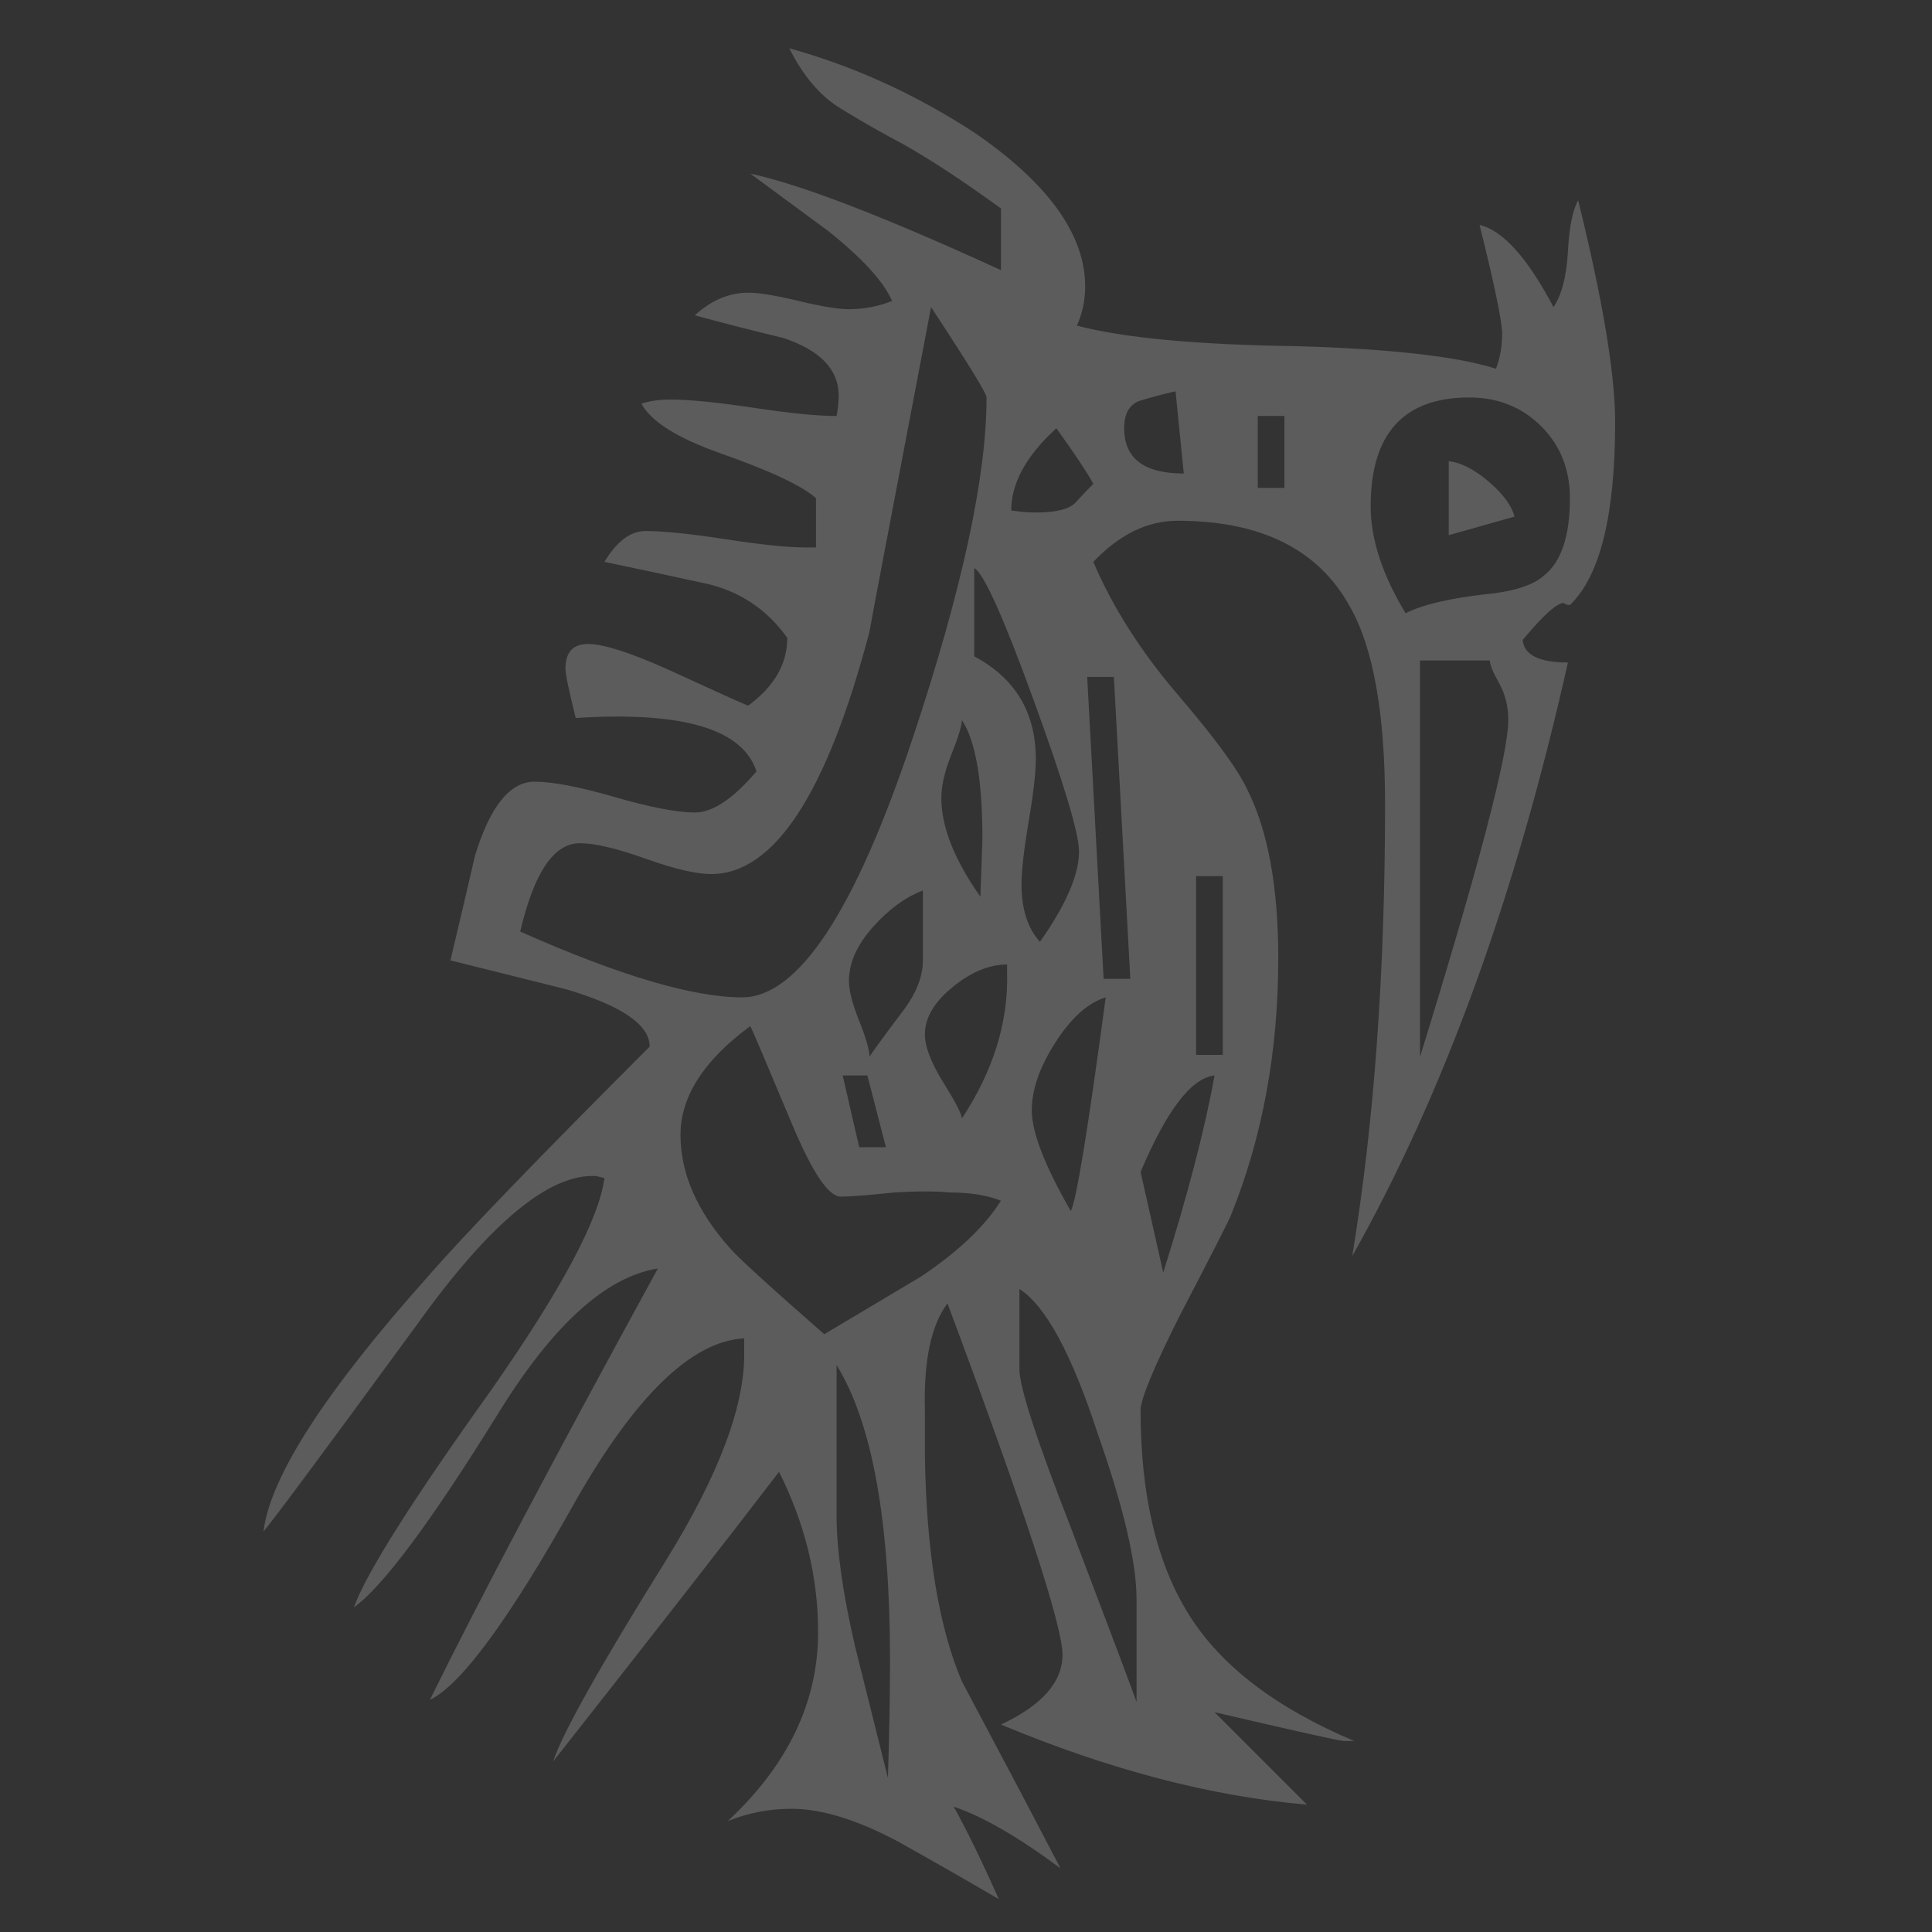 <?xml version="1.0" encoding="UTF-8" standalone="no"?>
<svg width="22px" height="22px" viewBox="0 0 22 22" version="1.1" xmlns="http://www.w3.org/2000/svg" xmlns:xlink="http://www.w3.org/1999/xlink">
    <rect x="0" y="0" width="22" height="22" fill="#333333" stroke="none"/>
    <!-- Generator: Sketch 3.8.3 (29802) - http://www.bohemiancoding.com/sketch -->
    <title>pajaro2</title>
    <desc>Created with Sketch.</desc>
    <defs></defs>
    <g id="Page-1" stroke="none" stroke-width="1" fill="none" fill-rule="evenodd" fill-opacity="0.2">
        <g id="pajaro2" fill="#FFFFFF">
            <path d="M18.392,4.807 C18.392,5.868 18.22,6.561 17.877,6.889 C17.846,6.889 17.823,6.881 17.807,6.866 C17.729,6.866 17.573,7.006 17.339,7.287 C17.355,7.458 17.526,7.544 17.854,7.544 C17.261,10.195 16.443,12.448 15.398,14.304 C15.647,12.792 15.772,11.076 15.772,9.158 C15.772,8.129 15.639,7.38 15.374,6.912 C15.016,6.257 14.361,5.93 13.409,5.93 C13.066,5.93 12.747,6.086 12.45,6.398 C12.669,6.912 12.988,7.415 13.409,7.907 C13.83,8.398 14.096,8.76 14.205,8.994 C14.439,9.462 14.556,10.101 14.556,10.912 C14.556,11.973 14.376,12.947 14.018,13.836 C13.986,13.914 13.791,14.296 13.433,14.983 C13.136,15.575 12.988,15.934 12.988,16.059 C12.988,17.025 13.172,17.801 13.538,18.386 C13.904,18.971 14.532,19.45 15.421,19.825 L15.304,19.825 C15.257,19.825 14.766,19.715 13.83,19.497 L14.883,20.55 C13.791,20.456 12.63,20.152 11.398,19.638 C11.865,19.419 12.099,19.154 12.099,18.842 C12.099,18.515 11.663,17.181 10.789,14.842 C10.602,15.092 10.517,15.497 10.532,16.059 L10.532,16.573 C10.548,17.665 10.688,18.523 10.953,19.146 C11.327,19.848 11.702,20.558 12.076,21.275 C11.593,20.916 11.187,20.682 10.86,20.573 C11,20.823 11.172,21.174 11.374,21.626 C11,21.407 10.618,21.189 10.228,20.971 C9.76,20.721 9.355,20.597 9.012,20.597 C8.762,20.597 8.52,20.643 8.287,20.737 C8.973,20.098 9.316,19.38 9.316,18.585 C9.316,17.961 9.168,17.353 8.871,16.76 C8.31,17.493 7.452,18.593 6.298,20.059 C6.407,19.731 6.836,18.967 7.585,17.766 C8.193,16.784 8.489,15.988 8.474,15.38 L8.474,15.24 C7.881,15.271 7.242,15.887 6.556,17.088 C5.807,18.429 5.253,19.185 4.895,19.357 C5.456,18.218 6.322,16.581 7.491,14.445 C6.899,14.538 6.29,15.092 5.667,16.105 C4.903,17.337 4.357,18.07 4.029,18.304 C4.17,17.914 4.692,17.088 5.596,15.825 C6.392,14.686 6.821,13.883 6.883,13.415 L6.789,13.392 C6.259,13.361 5.581,13.922 4.754,15.076 C3.647,16.589 3.062,17.376 3,17.439 C3.078,16.815 3.702,15.848 4.871,14.538 C5.277,14.07 6.119,13.197 7.398,11.918 C7.398,11.669 7.078,11.45 6.439,11.263 C6.002,11.154 5.565,11.045 5.129,10.936 C5.222,10.546 5.316,10.148 5.409,9.743 C5.581,9.181 5.807,8.901 6.088,8.901 C6.29,8.901 6.595,8.959 7,9.076 C7.405,9.193 7.71,9.252 7.912,9.252 C8.115,9.252 8.349,9.096 8.614,8.784 C8.458,8.3 7.772,8.098 6.556,8.176 C6.478,7.864 6.439,7.677 6.439,7.614 C6.439,7.427 6.524,7.333 6.696,7.333 C6.867,7.333 7.164,7.427 7.585,7.614 C8.162,7.879 8.474,8.02 8.52,8.035 C8.817,7.817 8.965,7.56 8.965,7.263 C8.731,6.936 8.419,6.729 8.029,6.643 C7.639,6.558 7.257,6.476 6.883,6.398 C7.023,6.164 7.179,6.047 7.351,6.047 C7.554,6.047 7.858,6.078 8.263,6.14 C8.669,6.203 8.973,6.234 9.175,6.234 L9.292,6.234 L9.292,5.673 C9.136,5.532 8.77,5.361 8.193,5.158 C7.71,4.986 7.413,4.799 7.304,4.597 C7.398,4.565 7.507,4.55 7.632,4.55 C7.85,4.55 8.166,4.581 8.579,4.643 C8.992,4.706 9.308,4.737 9.526,4.737 C9.542,4.659 9.55,4.581 9.55,4.503 C9.55,4.207 9.339,3.988 8.918,3.848 C8.591,3.77 8.255,3.684 7.912,3.591 C8.099,3.419 8.302,3.333 8.52,3.333 C8.645,3.333 8.836,3.365 9.094,3.427 C9.351,3.489 9.542,3.521 9.667,3.521 C9.838,3.521 10.002,3.489 10.158,3.427 C10.064,3.209 9.823,2.944 9.433,2.632 C9.136,2.413 8.84,2.195 8.544,1.977 C9.121,2.101 10.072,2.468 11.398,3.076 L11.398,2.374 C10.992,2.078 10.626,1.836 10.298,1.649 C10.033,1.509 9.788,1.369 9.561,1.228 C9.335,1.088 9.144,0.862 8.988,0.55 C9.721,0.753 10.423,1.072 11.094,1.509 C11.936,2.086 12.357,2.671 12.357,3.263 C12.357,3.419 12.326,3.567 12.263,3.708 C12.793,3.848 13.628,3.926 14.766,3.942 C15.842,3.973 16.598,4.059 17.035,4.199 C17.082,4.074 17.105,3.942 17.105,3.801 C17.105,3.661 17.019,3.248 16.848,2.561 C17.113,2.624 17.394,2.936 17.69,3.497 C17.784,3.357 17.838,3.146 17.854,2.866 C17.869,2.585 17.908,2.39 17.971,2.281 C18.251,3.419 18.392,4.261 18.392,4.807 L18.392,4.807 Z M17.877,5.673 C17.877,5.345 17.768,5.072 17.55,4.854 C17.331,4.636 17.058,4.526 16.731,4.526 C15.982,4.526 15.608,4.94 15.608,5.766 C15.608,6.14 15.741,6.546 16.006,6.983 C16.193,6.889 16.481,6.819 16.871,6.772 C17.214,6.741 17.448,6.671 17.573,6.561 C17.776,6.406 17.877,6.109 17.877,5.673 L17.877,5.673 Z M14.626,5.556 L14.626,4.737 L14.322,4.737 L14.322,5.556 L14.626,5.556 Z M13.48,5.392 L13.386,4.456 C13.246,4.487 13.113,4.523 12.988,4.561 C12.864,4.6 12.801,4.706 12.801,4.877 C12.801,5.22 13.027,5.392 13.48,5.392 L13.48,5.392 Z M17.175,8.199 C17.175,8.043 17.14,7.903 17.07,7.778 C17,7.653 16.965,7.567 16.965,7.521 L16.17,7.521 L16.17,12.035 C16.84,9.868 17.175,8.589 17.175,8.199 L17.175,8.199 Z M12.45,5.509 C12.372,5.369 12.232,5.158 12.029,4.877 C11.686,5.189 11.515,5.501 11.515,5.813 C11.624,5.829 11.717,5.836 11.795,5.836 C12.029,5.836 12.181,5.797 12.251,5.719 C12.322,5.641 12.388,5.571 12.45,5.509 L12.45,5.509 Z M12.871,11.146 L12.684,7.708 L12.38,7.708 L12.567,11.146 L12.871,11.146 Z M12.287,9.696 C12.287,9.493 12.115,8.92 11.772,7.977 C11.429,7.033 11.203,6.53 11.094,6.468 L11.094,7.474 C11.561,7.723 11.795,8.113 11.795,8.643 C11.795,8.799 11.768,9.037 11.713,9.357 C11.659,9.677 11.632,9.914 11.632,10.07 C11.632,10.351 11.702,10.569 11.842,10.725 C12.138,10.304 12.287,9.961 12.287,9.696 L12.287,9.696 Z M13.924,12.012 L13.924,9.977 L13.62,9.977 L13.62,12.012 L13.924,12.012 Z M11.187,9.556 C11.187,8.885 11.109,8.433 10.953,8.199 C10.953,8.261 10.914,8.39 10.836,8.585 C10.758,8.78 10.719,8.947 10.719,9.088 C10.719,9.415 10.867,9.79 11.164,10.211 L11.187,9.556 Z M11.234,4.526 C11.234,4.48 11.023,4.137 10.602,3.497 C10.135,5.946 9.901,7.177 9.901,7.193 C9.417,9.033 8.817,9.953 8.099,9.953 C7.928,9.953 7.678,9.895 7.351,9.778 C7.023,9.661 6.774,9.602 6.602,9.602 C6.306,9.602 6.08,9.938 5.924,10.608 C7.047,11.107 7.889,11.357 8.45,11.357 C9.09,11.357 9.737,10.374 10.392,8.409 C10.953,6.725 11.234,5.431 11.234,4.526 L11.234,4.526 Z M13.83,12.246 C13.565,12.277 13.285,12.643 12.988,13.345 L13.246,14.491 C13.526,13.602 13.721,12.854 13.83,12.246 L13.83,12.246 Z M12.591,11.357 C12.388,11.419 12.197,11.591 12.018,11.871 C11.838,12.152 11.749,12.409 11.749,12.643 C11.749,12.893 11.897,13.275 12.193,13.79 C12.255,13.68 12.388,12.869 12.591,11.357 L12.591,11.357 Z M11.468,11.076 L11.468,10.983 C11.265,10.983 11.058,11.068 10.848,11.24 C10.637,11.411 10.532,11.591 10.532,11.778 C10.532,11.918 10.602,12.101 10.743,12.328 C10.883,12.554 10.953,12.69 10.953,12.737 C11.312,12.191 11.483,11.638 11.468,11.076 L11.468,11.076 Z M10.509,10.936 L10.509,10.14 C10.306,10.218 10.115,10.359 9.936,10.561 C9.756,10.764 9.667,10.967 9.667,11.17 C9.667,11.279 9.706,11.431 9.784,11.626 C9.862,11.821 9.901,11.957 9.901,12.035 C9.916,12.004 10.041,11.832 10.275,11.521 C10.431,11.318 10.509,11.123 10.509,10.936 L10.509,10.936 Z M10.088,13.064 L9.877,12.246 L9.596,12.246 L9.784,13.064 L10.088,13.064 Z M11.398,13.673 C11.242,13.61 11.047,13.579 10.813,13.579 C10.657,13.563 10.446,13.563 10.181,13.579 C9.885,13.61 9.682,13.626 9.573,13.626 C9.433,13.626 9.246,13.345 9.012,12.784 C8.731,12.113 8.575,11.747 8.544,11.684 C8.014,12.074 7.749,12.487 7.749,12.924 C7.749,13.361 7.936,13.79 8.31,14.211 C8.404,14.32 8.762,14.647 9.386,15.193 C10.119,14.756 10.485,14.538 10.485,14.538 C10.906,14.257 11.211,13.969 11.398,13.673 L11.398,13.673 Z M12.942,19.38 L12.942,18.211 C12.942,17.79 12.793,17.158 12.497,16.316 C12.201,15.411 11.904,14.866 11.608,14.678 L11.608,15.591 C11.608,15.793 11.803,16.394 12.193,17.392 C12.661,18.624 12.91,19.287 12.942,19.38 L12.942,19.38 Z M10.135,18.912 C10.135,17.322 9.932,16.199 9.526,15.544 L9.526,17.252 C9.526,17.641 9.596,18.14 9.737,18.749 C9.862,19.248 9.986,19.747 10.111,20.246 C10.127,19.731 10.135,19.287 10.135,18.912 L10.135,18.912 Z M17.246,5.883 L16.497,6.094 L16.497,5.252 C16.637,5.267 16.789,5.345 16.953,5.485 C17.117,5.626 17.214,5.758 17.246,5.883 L17.246,5.883 Z" id="Shape"></path>
        </g>
    </g>
</svg>